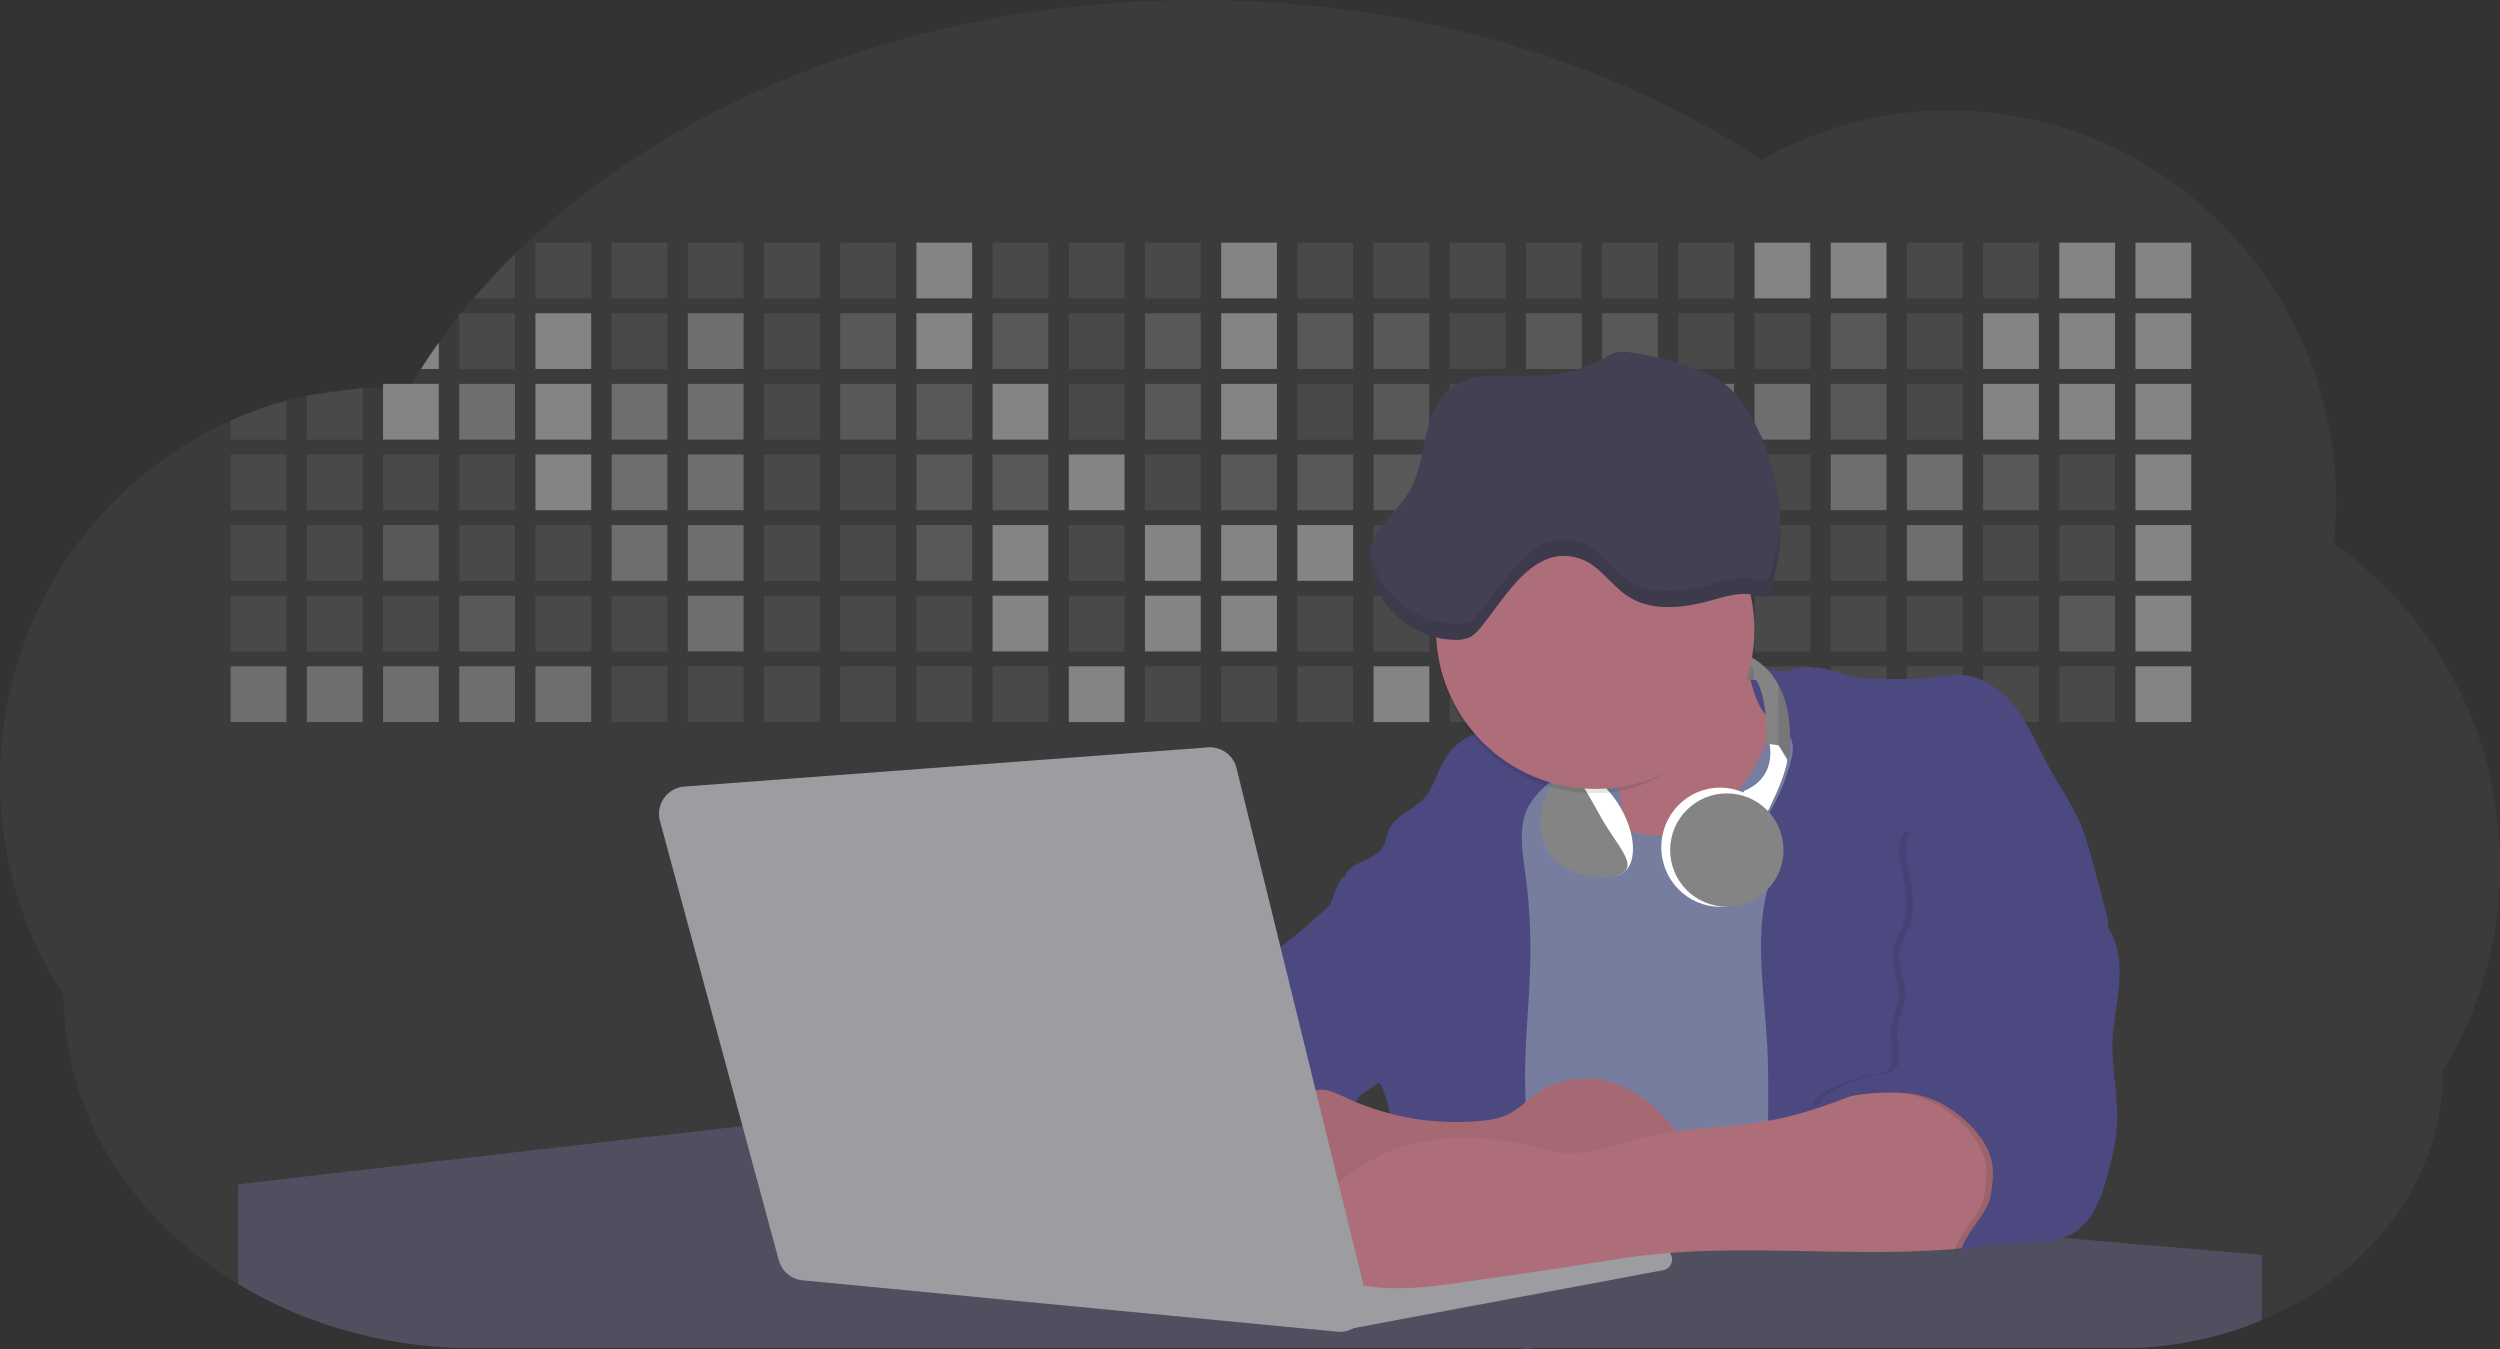 <svg id="aa7bae02-e79e-4d6b-a496-aba15f39787c" data-name="Layer 1" xmlns="http://www.w3.org/2000/svg" width="1144" height="617.32" viewBox="0 0 1144 617.32"><rect x="0" y="0" width="1144" height="617.32" fill="#333333" stroke="none"/><title>developer activity</title><path d="M1172,537.57a181.92,181.92,0,0,1-6.85,49.6,180.06,180.06,0,0,1-19.27,44.28c0,50.1-33.82,93.4-82.91,114a167.3,167.3,0,0,1-64.73,12.8H245.17c-40.25,0-77.55-10.86-108.14-29.36A185.76,185.76,0,0,1,112.2,711c-34-29.22-55.08-69.6-55.08-114.2A180.5,180.5,0,0,1,28,498.08c0-73.36,43.39-136.44,105.55-164.29a174.52,174.52,0,0,1,25.51-9.12q4.63-1.26,9.36-2.26a175.39,175.39,0,0,1,25.51-3.5q4.65-.29,9.35-.33H205c3.46,0,6.89.12,10.3.32l1.12-1.9q2.06-3.44,4.22-6.81,3.9-6.14,8.18-12.1,4.48-6.29,9.35-12.38l.83-1q2.76-3.44,5.64-6.8,9-10.49,19-20.35c72.11-70.68,185.08-116.18,312.08-116.18,98.82,0,189.15,27.55,258.34,73.07A174.18,174.18,0,0,1,920,191.86c97.74,0,177,80.37,177,179.51a184.9,184.9,0,0,1-1,18.78A180,180,0,0,1,1172,537.57Z" transform="translate(-28 -141.34)" fill="#858485" opacity="0.1"/><path d="M263.66,257.52v20.35h-19Q253.59,267.39,263.66,257.52Z" transform="translate(-28 -141.34)" fill="#858485" opacity="0.2"/><rect x="245.02" y="111.02" width="25.51" height="25.51" fill="#858485" opacity="0.2"/><rect x="279.88" y="111.02" width="25.51" height="25.51" fill="#858485" opacity="0.2"/><rect x="314.75" y="111.02" width="25.51" height="25.51" fill="#858485" opacity="0.2"/><rect x="349.61" y="111.02" width="25.51" height="25.51" fill="#858485" opacity="0.2"/><rect x="384.48" y="111.02" width="25.51" height="25.51" fill="#858485" opacity="0.2"/><rect x="419.35" y="111.02" width="25.51" height="25.51" fill="#858485"/><rect x="454.21" y="111.02" width="25.51" height="25.51" fill="#858485" opacity="0.2"/><rect x="489.08" y="111.02" width="25.51" height="25.51" fill="#858485" opacity="0.2"/><rect x="523.94" y="111.02" width="25.51" height="25.51" fill="#858485" opacity="0.2"/><rect x="558.81" y="111.02" width="25.51" height="25.51" fill="#858485"/><rect x="593.68" y="111.02" width="25.51" height="25.51" fill="#858485" opacity="0.2"/><rect x="628.54" y="111.02" width="25.51" height="25.51" fill="#858485" opacity="0.2"/><rect x="663.41" y="111.02" width="25.51" height="25.51" fill="#858485" opacity="0.2"/><rect x="698.28" y="111.02" width="25.51" height="25.51" fill="#858485" opacity="0.2"/><rect x="733.14" y="111.02" width="25.51" height="25.51" fill="#858485" opacity="0.2"/><rect x="768.01" y="111.02" width="25.51" height="25.51" fill="#858485" opacity="0.2"/><rect x="802.87" y="111.02" width="25.51" height="25.51" fill="#858485"/><rect x="837.74" y="111.02" width="25.51" height="25.51" fill="#858485"/><rect x="872.61" y="111.02" width="25.51" height="25.51" fill="#858485" opacity="0.2"/><rect x="907.47" y="111.02" width="25.51" height="25.51" fill="#858485" opacity="0.2"/><rect x="942.34" y="111.02" width="25.51" height="25.51" fill="#858485"/><rect x="977.2" y="111.02" width="25.51" height="25.51" fill="#858485"/><path d="M228.8,298.08v12.1h-8.18Q224.52,304,228.8,298.08Z" transform="translate(-28 -141.34)" fill="#858485"/><rect x="210.15" y="143.33" width="25.51" height="25.51" fill="#858485" opacity="0.2"/><rect x="245.02" y="143.33" width="25.51" height="25.51" fill="#858485"/><rect x="279.88" y="143.33" width="25.51" height="25.51" fill="#858485" opacity="0.2"/><rect x="314.75" y="143.33" width="25.51" height="25.51" fill="#858485" opacity="0.7"/><rect x="349.61" y="143.33" width="25.51" height="25.51" fill="#858485" opacity="0.2"/><rect x="384.48" y="143.33" width="25.51" height="25.51" fill="#858485" opacity="0.4"/><rect x="419.35" y="143.33" width="25.51" height="25.51" fill="#858485"/><rect x="454.21" y="143.33" width="25.51" height="25.51" fill="#858485" opacity="0.4"/><rect x="489.08" y="143.33" width="25.51" height="25.51" fill="#858485" opacity="0.2"/><rect x="523.94" y="143.33" width="25.51" height="25.51" fill="#858485" opacity="0.4"/><rect x="558.81" y="143.33" width="25.51" height="25.51" fill="#858485"/><rect x="593.68" y="143.33" width="25.51" height="25.51" fill="#858485" opacity="0.4"/><rect x="628.54" y="143.33" width="25.51" height="25.51" fill="#858485" opacity="0.4"/><rect x="663.41" y="143.33" width="25.51" height="25.51" fill="#858485" opacity="0.2"/><rect x="698.28" y="143.33" width="25.51" height="25.51" fill="#858485" opacity="0.4"/><rect x="733.14" y="143.33" width="25.51" height="25.51" fill="#858485" opacity="0.4"/><rect x="768.01" y="143.33" width="25.51" height="25.51" fill="#858485" opacity="0.2"/><rect x="802.87" y="143.33" width="25.51" height="25.51" fill="#858485" opacity="0.2"/><rect x="837.74" y="143.33" width="25.51" height="25.51" fill="#858485" opacity="0.4"/><rect x="872.61" y="143.33" width="25.51" height="25.51" fill="#858485" opacity="0.2"/><rect x="907.47" y="143.33" width="25.51" height="25.51" fill="#858485"/><rect x="942.34" y="143.33" width="25.51" height="25.51" fill="#858485"/><rect x="977.2" y="143.33" width="25.51" height="25.51" fill="#858485"/><path d="M159.06,324.67V342.5H133.55v-8.71A174.52,174.52,0,0,1,159.06,324.67Z" transform="translate(-28 -141.34)" fill="#858485" opacity="0.2"/><polygon points="165.93 177.57 165.93 201.16 140.42 201.16 140.42 181.07 165.93 177.57" fill="#858485" opacity="0.2"/><rect x="175.28" y="175.65" width="25.51" height="25.51" fill="#858485"/><rect x="210.15" y="175.65" width="25.51" height="25.51" fill="#858485" opacity="0.7"/><rect x="245.02" y="175.65" width="25.51" height="25.51" fill="#858485"/><rect x="279.88" y="175.65" width="25.51" height="25.51" fill="#858485" opacity="0.7"/><rect x="314.75" y="175.65" width="25.51" height="25.51" fill="#858485" opacity="0.7"/><rect x="349.61" y="175.65" width="25.51" height="25.51" fill="#858485" opacity="0.2"/><rect x="384.48" y="175.65" width="25.51" height="25.51" fill="#858485" opacity="0.4"/><rect x="419.35" y="175.65" width="25.51" height="25.51" fill="#858485" opacity="0.4"/><rect x="454.21" y="175.65" width="25.51" height="25.51" fill="#858485"/><rect x="489.08" y="175.65" width="25.51" height="25.51" fill="#858485" opacity="0.2"/><rect x="523.94" y="175.65" width="25.51" height="25.51" fill="#858485" opacity="0.4"/><rect x="558.81" y="175.65" width="25.51" height="25.51" fill="#858485"/><rect x="593.68" y="175.65" width="25.51" height="25.51" fill="#858485" opacity="0.2"/><rect x="628.54" y="175.65" width="25.51" height="25.51" fill="#858485" opacity="0.4"/><rect x="663.41" y="175.65" width="25.51" height="25.51" fill="#858485" opacity="0.2"/><rect x="698.28" y="175.65" width="25.51" height="25.51" fill="#858485"/><rect x="733.14" y="175.65" width="25.51" height="25.51" fill="#858485" opacity="0.2"/><rect x="768.01" y="175.65" width="25.51" height="25.51" fill="#858485" opacity="0.7"/><rect x="802.87" y="175.65" width="25.51" height="25.51" fill="#858485" opacity="0.7"/><rect x="837.74" y="175.65" width="25.51" height="25.51" fill="#858485" opacity="0.4"/><rect x="872.61" y="175.65" width="25.51" height="25.51" fill="#858485" opacity="0.2"/><rect x="907.47" y="175.65" width="25.51" height="25.51" fill="#858485"/><rect x="942.34" y="175.65" width="25.51" height="25.51" fill="#858485"/><rect x="977.2" y="175.65" width="25.51" height="25.51" fill="#858485"/><rect x="105.55" y="207.96" width="25.51" height="25.51" fill="#858485" opacity="0.2"/><rect x="140.42" y="207.96" width="25.51" height="25.51" fill="#858485" opacity="0.2"/><rect x="175.28" y="207.96" width="25.51" height="25.51" fill="#858485" opacity="0.2"/><rect x="210.15" y="207.96" width="25.51" height="25.51" fill="#858485" opacity="0.2"/><rect x="245.02" y="207.96" width="25.51" height="25.51" fill="#858485"/><rect x="279.88" y="207.96" width="25.51" height="25.51" fill="#858485" opacity="0.7"/><rect x="314.75" y="207.96" width="25.51" height="25.51" fill="#858485" opacity="0.7"/><rect x="349.61" y="207.96" width="25.51" height="25.51" fill="#858485" opacity="0.2"/><rect x="384.48" y="207.96" width="25.51" height="25.51" fill="#858485" opacity="0.2"/><rect x="419.35" y="207.96" width="25.51" height="25.51" fill="#858485" opacity="0.4"/><rect x="454.21" y="207.96" width="25.51" height="25.51" fill="#858485" opacity="0.4"/><rect x="489.08" y="207.96" width="25.51" height="25.51" fill="#858485"/><rect x="523.94" y="207.96" width="25.51" height="25.51" fill="#858485" opacity="0.2"/><rect x="558.81" y="207.96" width="25.51" height="25.51" fill="#858485" opacity="0.4"/><rect x="593.68" y="207.96" width="25.51" height="25.51" fill="#858485" opacity="0.4"/><rect x="628.54" y="207.96" width="25.51" height="25.51" fill="#858485" opacity="0.4"/><rect x="663.41" y="207.96" width="25.51" height="25.51" fill="#858485" opacity="0.4"/><rect x="698.28" y="207.96" width="25.51" height="25.51" fill="#858485" opacity="0.2"/><rect x="733.14" y="207.96" width="25.51" height="25.51" fill="#858485" opacity="0.2"/><rect x="768.01" y="207.96" width="25.51" height="25.51" fill="#858485" opacity="0.2"/><rect x="802.87" y="207.96" width="25.51" height="25.51" fill="#858485" opacity="0.2"/><rect x="837.74" y="207.96" width="25.51" height="25.51" fill="#858485" opacity="0.7"/><rect x="872.61" y="207.96" width="25.51" height="25.51" fill="#858485" opacity="0.7"/><rect x="907.47" y="207.96" width="25.51" height="25.51" fill="#858485" opacity="0.4"/><rect x="942.34" y="207.96" width="25.51" height="25.51" fill="#858485" opacity="0.2"/><rect x="977.2" y="207.96" width="25.51" height="25.51" fill="#858485"/><rect x="105.55" y="240.28" width="25.51" height="25.51" fill="#858485" opacity="0.2"/><rect x="140.42" y="240.28" width="25.51" height="25.51" fill="#858485" opacity="0.2"/><rect x="175.28" y="240.28" width="25.51" height="25.51" fill="#858485" opacity="0.4"/><rect x="210.15" y="240.28" width="25.51" height="25.51" fill="#858485" opacity="0.2"/><rect x="245.02" y="240.28" width="25.51" height="25.51" fill="#858485" opacity="0.2"/><rect x="279.88" y="240.28" width="25.51" height="25.51" fill="#858485" opacity="0.7"/><rect x="314.75" y="240.28" width="25.51" height="25.51" fill="#858485" opacity="0.7"/><rect x="349.61" y="240.28" width="25.51" height="25.51" fill="#858485" opacity="0.2"/><rect x="384.48" y="240.28" width="25.51" height="25.51" fill="#858485" opacity="0.2"/><rect x="419.35" y="240.28" width="25.51" height="25.51" fill="#858485" opacity="0.4"/><rect x="454.21" y="240.28" width="25.51" height="25.51" fill="#858485"/><rect x="489.08" y="240.28" width="25.51" height="25.51" fill="#858485" opacity="0.2"/><rect x="523.94" y="240.28" width="25.51" height="25.51" fill="#858485"/><rect x="558.81" y="240.28" width="25.51" height="25.51" fill="#858485"/><rect x="593.68" y="240.28" width="25.51" height="25.51" fill="#858485"/><rect x="628.54" y="240.28" width="25.51" height="25.51" fill="#858485" opacity="0.2"/><rect x="663.41" y="240.28" width="25.51" height="25.51" fill="#858485"/><rect x="698.28" y="240.28" width="25.51" height="25.51" fill="#858485" opacity="0.2"/><rect x="733.14" y="240.28" width="25.51" height="25.51" fill="#858485" opacity="0.2"/><rect x="768.01" y="240.28" width="25.51" height="25.51" fill="#858485" opacity="0.2"/><rect x="802.87" y="240.28" width="25.51" height="25.51" fill="#858485" opacity="0.2"/><rect x="837.74" y="240.28" width="25.51" height="25.51" fill="#858485" opacity="0.2"/><rect x="872.61" y="240.28" width="25.51" height="25.51" fill="#858485" opacity="0.7"/><rect x="907.47" y="240.28" width="25.51" height="25.51" fill="#858485" opacity="0.2"/><rect x="942.34" y="240.28" width="25.51" height="25.51" fill="#858485" opacity="0.2"/><rect x="977.2" y="240.28" width="25.51" height="25.51" fill="#858485"/><rect x="105.55" y="272.59" width="25.51" height="25.51" fill="#858485" opacity="0.2"/><rect x="140.42" y="272.59" width="25.51" height="25.51" fill="#858485" opacity="0.2"/><rect x="175.28" y="272.59" width="25.51" height="25.51" fill="#858485" opacity="0.2"/><rect x="210.15" y="272.59" width="25.51" height="25.51" fill="#858485" opacity="0.4"/><rect x="245.02" y="272.59" width="25.51" height="25.51" fill="#858485" opacity="0.2"/><rect x="279.88" y="272.59" width="25.51" height="25.51" fill="#858485" opacity="0.2"/><rect x="314.75" y="272.59" width="25.51" height="25.51" fill="#858485" opacity="0.7"/><rect x="349.61" y="272.59" width="25.51" height="25.51" fill="#858485" opacity="0.2"/><rect x="384.48" y="272.59" width="25.51" height="25.51" fill="#858485" opacity="0.2"/><rect x="419.35" y="272.59" width="25.51" height="25.51" fill="#858485" opacity="0.2"/><rect x="454.21" y="272.59" width="25.51" height="25.51" fill="#858485"/><rect x="489.08" y="272.59" width="25.51" height="25.51" fill="#858485" opacity="0.2"/><rect x="523.94" y="272.59" width="25.51" height="25.51" fill="#858485"/><rect x="558.81" y="272.59" width="25.51" height="25.51" fill="#858485"/><rect x="593.68" y="272.59" width="25.51" height="25.51" fill="#858485" opacity="0.2"/><rect x="628.54" y="272.59" width="25.51" height="25.51" fill="#858485" opacity="0.2"/><rect x="663.41" y="272.59" width="25.51" height="25.51" fill="#858485" opacity="0.2"/><rect x="698.28" y="272.59" width="25.51" height="25.51" fill="#858485" opacity="0.2"/><rect x="733.14" y="272.59" width="25.51" height="25.51" fill="#858485" opacity="0.2"/><rect x="768.01" y="272.59" width="25.51" height="25.51" fill="#858485" opacity="0.2"/><rect x="802.87" y="272.59" width="25.51" height="25.51" fill="#858485" opacity="0.2"/><rect x="837.74" y="272.59" width="25.51" height="25.51" fill="#858485" opacity="0.2"/><rect x="872.61" y="272.59" width="25.51" height="25.51" fill="#858485" opacity="0.2"/><rect x="907.47" y="272.59" width="25.51" height="25.51" fill="#858485" opacity="0.2"/><rect x="942.34" y="272.59" width="25.51" height="25.51" fill="#858485" opacity="0.4"/><rect x="977.2" y="272.59" width="25.51" height="25.51" fill="#858485"/><rect x="105.55" y="304.91" width="25.51" height="25.51" fill="#858485" opacity="0.7"/><rect x="140.42" y="304.91" width="25.51" height="25.51" fill="#858485" opacity="0.7"/><rect x="175.28" y="304.91" width="25.51" height="25.51" fill="#858485" opacity="0.7"/><rect x="210.15" y="304.91" width="25.51" height="25.51" fill="#858485" opacity="0.7"/><rect x="245.02" y="304.91" width="25.51" height="25.51" fill="#858485" opacity="0.7"/><rect x="279.88" y="304.91" width="25.51" height="25.51" fill="#858485" opacity="0.2"/><rect x="314.75" y="304.91" width="25.51" height="25.51" fill="#858485" opacity="0.2"/><rect x="349.61" y="304.91" width="25.51" height="25.51" fill="#858485" opacity="0.2"/><rect x="384.48" y="304.91" width="25.51" height="25.51" fill="#858485" opacity="0.2"/><rect x="419.35" y="304.91" width="25.51" height="25.51" fill="#858485" opacity="0.2"/><rect x="454.21" y="304.91" width="25.51" height="25.51" fill="#858485" opacity="0.2"/><rect x="489.08" y="304.91" width="25.51" height="25.51" fill="#858485"/><rect x="523.94" y="304.91" width="25.51" height="25.51" fill="#858485" opacity="0.2"/><rect x="558.81" y="304.91" width="25.51" height="25.51" fill="#858485" opacity="0.2"/><rect x="593.68" y="304.91" width="25.51" height="25.51" fill="#858485" opacity="0.2"/><rect x="628.54" y="304.91" width="25.51" height="25.51" fill="#858485"/><rect x="663.41" y="304.91" width="25.51" height="25.51" fill="#858485" opacity="0.2"/><rect x="698.28" y="304.91" width="25.51" height="25.51" fill="#858485" opacity="0.2"/><rect x="733.14" y="304.91" width="25.51" height="25.51" fill="#858485" opacity="0.2"/><rect x="768.01" y="304.91" width="25.51" height="25.51" fill="#858485" opacity="0.2"/><rect x="802.87" y="304.91" width="25.51" height="25.51" fill="#858485" opacity="0.2"/><rect x="837.74" y="304.91" width="25.51" height="25.51" fill="#858485" opacity="0.2"/><rect x="872.61" y="304.91" width="25.51" height="25.51" fill="#858485" opacity="0.2"/><rect x="907.47" y="304.91" width="25.51" height="25.51" fill="#858485" opacity="0.2"/><rect x="942.34" y="304.91" width="25.51" height="25.51" fill="#858485" opacity="0.2"/><rect x="977.2" y="304.91" width="25.51" height="25.51" fill="#858485"/><circle cx="734.52" cy="363.89" r="34.87" fill="#767d9f"/><path d="M760.71,460.87q5.22,22.78,8.86,45.9c.73,4.58,1.38,9.41-.28,13.74-1.39,3.61-4.22,6.43-6.44,9.59s-3.9,7.21-2.55,10.83,5.29,5.6,9.05,6.62c10.76,2.9,22.23.79,32.94-2.35a53.29,53.29,0,0,0,13.81-5.72c4.54-2.88,8.26-6.88,11.68-11,15.61-18.93,25.83-41.65,35.45-64.23a39.12,39.12,0,0,1-33.11-13.34c-3.94-4.63-6.83-11.08-4.61-16.74-6.51,3.57-14.24,3.81-21.25,6.25a75.49,75.49,0,0,0-12.5,6.15q-7.18,4.15-14.28,8.46C772.07,458.29,767,461.19,760.71,460.87Z" transform="translate(-28 -141.34)" fill="#ae6e79"/><path d="M833.64,487.05c-6.11,11.89-14.06,23.32-25.41,30.4s-26.63,9-38,2c-5.6-3.42-9.84-8.62-14.73-13s-11-8.13-17.57-7.56c-7.24.63-12.91,6.28-17.76,11.69-7.36,8.22-14.47,16.79-19.68,26.52-10,18.7-12.37,40.56-11.93,61.76s3.51,42.29,3.58,63.49c.1,26.08-4.32,51.95-8.79,77.64,41.1-5.06,82.25,6,123.44,10.19,26.36,2.71,52.92,2.65,79.42,2.58,4.66,0,9.62-.12,13.5-2.7a18.2,18.2,0,0,0,5.59-6.64c3.66-6.75,5.13-14.45,6.15-22.06,2.59-19.22,2.67-38.68,2.74-58.08.18-47,.35-94.17-5.62-140.8-1.47-11.47-3.35-23-7.75-33.73s-11.58-20.6-21.62-26.35c-6.45-3.7-21.4-10.14-29-6.41C841.67,460.15,837.73,479.09,833.64,487.05Z" transform="translate(-28 -141.34)" fill="#767d9f"/><path d="M836.68,619.77c-1.55-29-7.86-59.95,5.57-85.69,3.3-6.32-8.54-14.21-4.88-20.33a92.08,92.08,0,0,0,10.06-23.93c.76-2.89,1.37-5.95.65-8.85-1.33-5.29-6.56-8.44-11-11.66-4.9-3.56-7.42-14.41-9-20.28s12.57,1.2,18.26-.89c7.9-2.89,17.94-1.07,25.82,1.86,4.4,1.62,9.18,1.76,13.87,1.88,9.11.24,18.25.47,27.29-.65,4.06-.51,8.13-1.28,12.21-1.05,10.41.59,19.46,7.71,25.62,16.13s10.08,18.23,15.13,27.35c4.21,7.6,9.23,14.78,12.82,22.69,3.18,7,5.19,14.52,7.18,22l5.13,19.19a25.58,25.58,0,0,1,1.26,8.51c-.26,3.07-1.62,5.93-3,8.66A164.12,164.12,0,0,1,971,603.2c-10.79,13.23-23.89,25.16-30.3,41-2.5,6.17-3.89,12.73-5.16,19.27a707.94,707.94,0,0,0-10.9,79.15,174.2,174.2,0,0,0-36.52-12.21,177.61,177.61,0,0,0-19-3c-5.59-.58-12.8.52-18.12-1-8.9-2.53-9.88-17.58-11.23-25.46-2.16-12.55-2.59-25.32-2.67-38C837,648.53,837.45,634.14,836.68,619.77Z" transform="translate(-28 -141.34)" fill="#4c4981"/><path d="M641.23,565.54c4.21,24,8.85,48.07,18,70.62-.23.22-.46.42-.69.62-.81.69-1.65,1.34-2.53,2-2.05,1.44-4.3,2.66-6,4.54a8,8,0,0,0-1.5,2.45,5.48,5.48,0,0,0,0,4.47c-4.77,2.11-10.31,1.46-15.66,1.26-4.61-.17-9.08,0-12.78,2.53-5.14,3.54-6.69,10.34-7.52,16.52q-.46,3.38-.79,6.77-.32,3.15-.52,6.32a188.61,188.61,0,0,0-.19,21q.08,1.92.21,3.84c-16.34-.39-31.23-8.91-45.32-17.19-3.22-1.89-6.54-3.88-8.63-7A15.8,15.8,0,0,1,555,674c0-.51.09-1,.16-1.52a41.58,41.58,0,0,1,2.29-8.68,107.2,107.2,0,0,1,19.19-32.65c3.58-4.18,7.61-8.27,9.28-13.52.73-2.29,1-4.72,1.74-7,3.32-9.88,15.3-14.55,19.4-24.14,1-2.29,1.46-4.8,2.7-7a17.63,17.63,0,0,1,4.25-4.75c.73-.61,1.49-1.2,2.24-1.79q10.54-8.26,20.31-17.45,1.82-1.71,3.6-3.46A59.48,59.48,0,0,0,641.23,565.54Z" transform="translate(-28 -141.34)" fill="#4c4981"/><path d="M742,494.56c-1.44,1.52-3,2.95-4.53,4.37l-.41.37-1.62,1.5a39,39,0,0,0-7.55,8.79l-.17.28c-5.1,9.13-3.21,20.37-1.79,30.74a261.55,261.55,0,0,1,2.37,39c-.26,18-2.38,35.88-2.42,53.86,0,4.08.09,8.15.27,12.23.29,6.63.79,13.25,1.39,19.87.65,7.26,1.43,14.51,2.16,21.76.58,5.61,1.13,11.21,1.59,16.81.23,2.9.45,5.79.63,8.69.21,3.4.38,6.81.48,10.21h0c.07,2.16.11,4.31.11,6.47,0,1.23,0,2.45,0,3.67q0,3.51-.19,7-.2,4.49-.61,9c-.31,3.27-.86,6.84-3.16,9.14-.14.14-.29.27-.44.4l-3.24-.4a332.72,332.72,0,0,0-67.3-1.2c.49-3.38.94-6.75,1.38-10.14.2-1.6.4-3.21.59-4.82q.33-2.76.63-5.52c.23-2,.44-4,.64-6q.78-7.73,1.37-15.47.87-11.29,1.32-22.62.22-5.41.34-10.83.17-6.72.16-13.45,0-6.54-.11-13.1c0-1.44-.06-2.88-.18-4.31a27.35,27.35,0,0,0-.53-3.83,49.87,49.87,0,0,0-3-8.48c-.22-.52-.43-1-.64-1.55-.12-.27-.23-.55-.34-.82,5.76-5.13,9.86-12,13.8-18.76,6.39-10.89,12.93-22.26,14-34.84s-5.18-26.71-17.2-30.55c-3.27-1-6.73-1.28-10.1-1.87-3.18-.56-9.81-1.83-13.49-4.11q-3,3.08-6,6.05a22.15,22.15,0,0,1,2.17-8.71l1.42.07a2.71,2.71,0,0,1-.16-1c0-1.07.74-2.28,2.32-3.62,4.71-4,12.12-4.89,15.09-10.3,1.24-2.25,1.45-4.93,2.45-7.29,2.87-6.73,11.11-9.21,16.07-14.59s6.2-13,10.21-19a28.62,28.62,0,0,1,12-10c.4-.19.81-.38,1.22-.55,8.3-3.55,18.16-4.36,26.76-4.34,3.34,0,12,.1,16.24,1.79a5.32,5.32,0,0,1,1.85,1.13C752.37,480.61,745.34,491,742,494.56Z" transform="translate(-28 -141.34)" fill="#4c4981"/><path d="M642.72,542.69a60.88,60.88,0,0,1,46.74,4.87c7.2,4,13.66,9.58,17.62,16.78,5.95,10.8,5.69,23.82,5.27,36.15-.21,6.17-.48,12.56-3.2,18.1C706,625,700.06,629.4,694,633a42.24,42.24,0,0,1-12.32,5.33c-6.72,1.46-13.7.22-20.47-1-7.36-1.36-15.26-3-20.37-8.48-3-3.18-4.64-7.31-6.26-11.35q-3.49-8.75-7-17.48c-4.05-10.11-5.42-18.52-.07-28.37,2.43-4.49,5.4-8.69,7.8-13.21C636.51,556.14,640.81,543.28,642.72,542.69Z" transform="translate(-28 -141.34)" fill="#4c4981"/><path d="M1063,715.56v29.9a167.3,167.3,0,0,1-64.73,12.8H728.58c-.14.14-.29.27-.44.4l-3.24-.4H245.17c-40.25,0-77.55-10.86-108.14-29.36V683.25l230.72-26.63.18,0L502.29,668l34.77,3,18.06,1.53,37.38,3.17,19.23,1.63,28,2.38,3.94.33,20.18,1.71L691.23,684l38.5,3.26,64.18,5.45,45.15,3.83,74.14,6.29,14.1,1.19,1.52.13,1.32.11,18.62,1.58,20.44,1.74,2.37.2Z" transform="translate(-28 -141.34)" fill="#504f60"/><polygon points="764 573.12 474.86 523.77 463.65 580.46 596.19 596.33 637 601.44 749.26 579.33 764 573.12" fill="#9c9ca1"/><path d="M642.33,739.94l144.86-27.23a5,5,0,0,1,5.94,4.93h0a5,5,0,0,1-4.09,4.93L647.57,749.06Z" transform="translate(-28 -141.34)" fill="#9c9ca1"/><path d="M705.17,654.31c4.51-.42,9.08-1.13,13.14-3.13,5-2.49,8.89-6.78,13.52-9.94,10.18-7,23.8-7.94,35.47-3.92s21.41,12.63,28.23,22.91c4.53,6.85,7.93,15.59,4.73,23.15a30.51,30.51,0,0,1-4.12,6.44l-8.34,10.9a29,29,0,0,1-5.66,6.09c-3.12,2.27-7,3.2-10.82,3.76-10.15,1.48-20.48.64-30.71,1.32-17.57,1.17-34.73,6.83-52.34,6.64-10.12-.11-20.11-2.15-30-4.19l-43.77-9c-7.62-1.56-16.23-3.84-19.82-10.75-1.61-3.11-1.91-6.71-2.1-10.21-.52-9.64,0-20.36,6.68-27.31,6.28-6.52,16.21-8.58,23.71-13.4,9.18-5.91,12.21-4,21.89.44A120,120,0,0,0,705.17,654.31Z" transform="translate(-28 -141.34)" fill="#ae6e79"/><path d="M705.17,654.31c4.51-.42,9.08-1.13,13.14-3.13,5-2.49,8.89-6.78,13.52-9.94,10.18-7,23.8-7.94,35.47-3.92s21.41,12.63,28.23,22.91c4.53,6.85,7.93,15.59,4.73,23.15a30.51,30.51,0,0,1-4.12,6.44l-8.34,10.9a29,29,0,0,1-5.66,6.09c-3.12,2.27-7,3.2-10.82,3.76-10.15,1.48-20.48.64-30.71,1.32-17.57,1.17-34.73,6.83-52.34,6.64-10.12-.11-20.11-2.15-30-4.19l-43.77-9c-7.62-1.56-16.23-3.84-19.82-10.75-1.61-3.11-1.91-6.71-2.1-10.21-.52-9.64,0-20.36,6.68-27.31,6.28-6.52,16.21-8.58,23.71-13.4,9.18-5.91,12.21-4,21.89.44A120,120,0,0,0,705.17,654.31Z" transform="translate(-28 -141.34)" opacity="0.05"/><path d="M880.94,640.6c-12.28,4.75-24.63,9.52-37.49,12.35-21.56,4.75-44.12,4-65.51,9.43-11.3,2.88-22.53,7.52-34.14,6.58-5.19-.42-10.2-2-15.25-3.2-28.37-7-60.62-4.73-83.66,13.27-7.88,6.15-14.33,13.82-20.18,22a14.7,14.7,0,0,0,5.91,21.88A86.62,86.62,0,0,0,659,730.48c13.13,1.16,26.32-.7,39.38-2.56,19.38-2.75,38.77-5.51,58.1-8.6,6.94-1.11,13.88-2.26,20.86-3.14,50.23-6.35,101.37,1.37,151.73-3.93,5.09-.54,10.27-1.24,14.9-3.41,11.72-5.5,17.52-20,15.1-32.74s-11.76-23.33-23-29.83c-9.42-5.47-19.58-7.68-30.07-10C896.26,634,890.32,637,880.94,640.6Z" transform="translate(-28 -141.34)" fill="#ae6e79"/><path d="M988.67,564.44c5.54,7.26,6.72,17,6.12,26.09s-2.76,18.08-3.08,27.21c-.44,12.52,2.58,25,2.07,37.48-.36,8.73-2.43,17.29-4.88,25.67-2.89,9.89-7.07,20.52-16.2,25.27-12.12,6.31-37.54,2.76-50.29,7.7,1.16-7.23,12.28-17.7,13.44-24.93.8-5,1.61-10.14.75-15.15-1.1-6.39-4.85-12.06-9.3-16.78-7.08-7.51-16.32-13.16-26.47-15s-35-.33-43.12,6.08c-1-6.62,17.6-13,24.14-14.43,3.26-.73,7-.32,9.61-2.39,5-3.92,1.37-11.73,1.61-18,.19-5,3.11-9.58,3.7-14.58,1-8-4.22-16.15-2.17-24,.76-2.9,2.45-5.45,3.62-8.21,3.56-8.45,2-18.09.1-27.07-1.18-5.64-2.33-12,.81-16.81,2.91-4.49,11.17,11.5,16.46,10.76,17.47-2.45,33.28-15.4,47.39-4.8,7.19,5.4,8.13,11,11,18.71C976.77,554.6,984,558.36,988.67,564.44Z" transform="translate(-28 -141.34)" opacity="0.1"/><path d="M991.67,564.44c5.54,7.26,6.72,17,6.12,26.09s-2.76,18.08-3.08,27.21c-.44,12.52,2.58,25,2.07,37.48-.36,8.73-2.43,17.29-4.88,25.67-2.89,9.89-7.07,20.52-16.2,25.27-12.12,6.31-37.54,2.76-50.29,7.7,1.16-7.23,12.28-17.7,13.44-24.93.8-5,1.61-10.14.75-15.15-1.1-6.39-4.85-12.06-9.3-16.78-7.08-7.51-16.32-13.16-26.47-15s-35-.33-43.12,6.08c-1-6.62,17.6-13,24.14-14.43,3.26-.73,7-.32,9.61-2.39,5-3.92,1.37-11.73,1.61-18,.19-5,3.11-9.58,3.7-14.58,1-8-4.22-16.15-2.17-24,.76-2.9,2.45-5.45,3.62-8.21,3.56-8.45,2-18.09.1-27.07-1.18-5.64-2.33-12,.81-16.81,2.91-4.49,8.6-6.19,13.89-6.94a68.42,68.42,0,0,1,50,12.9c7.19,5.4,8.13,11,11,18.71C979.77,554.6,987,558.36,991.67,564.44Z" transform="translate(-28 -141.34)" fill="#4c4981"/><path d="M330,517.06,384.37,718a12.55,12.55,0,0,0,10.91,9.21L640,750.72a12.54,12.54,0,0,0,13.38-15.48L593.84,492.86a12.54,12.54,0,0,0-13.12-9.51L341.13,501.27A12.54,12.54,0,0,0,330,517.06Z" transform="translate(-28 -141.34)" fill="#9c9ca1"/><ellipse cx="787.11" cy="387.68" rx="26.9" ry="27.25" fill="#fff"/><path d="M837.2,479.31s5.67,16.86-11.06,23.95L824,507l10.48,10.34S847.4,493.77,846,485.4C846,485.4,844,476.9,837.2,479.31Z" transform="translate(-28 -141.34)" fill="#fff"/><circle cx="790.2" cy="388.99" r="25.94" fill="#858485"/><path d="M846.13,489.23l-4.12-6.8-6-.85c1.28-22.39-4.53-29.06-4.53-29.06l-1.35-.13-5.88-.57-11.06-11.48v-3.26c15.54,1.85,24.13,9.23,28.77,17.88C850.16,470.14,846.13,489.23,846.13,489.23Z" transform="translate(-28 -141.34)" fill="#858485"/><path d="M830.18,448.27v4.12l-5.88-.57-11.06-11.48S830.35,444.17,830.18,448.27Z" transform="translate(-28 -141.34)" stroke="#4c4981" stroke-miterlimit="10" opacity="0.1"/><path d="M846.13,489.23l-4.12-6.8V455C850.16,470.14,846.13,489.23,846.13,489.23Z" transform="translate(-28 -141.34)" stroke="#4c4981" stroke-miterlimit="10" opacity="0.1"/><ellipse cx="757.11" cy="518.2" rx="14.43" ry="26.32" transform="translate(-185.67 306.64) rotate(-30)" fill="#fff"/><path d="M761,516c7.27,12.59,16.19,21,9.29,25s-27,2-34.27-10.6-.67-30,6.23-34S753.72,503.38,761,516Z" transform="translate(-28 -141.34)" fill="#858485"/><path d="M825.73,425.3c0,40.23-27.53,79-67.76,79a72.85,72.85,0,0,1,0-145.7C798.2,358.64,825.73,385.06,825.73,425.3Z" transform="translate(-28 -141.34)" opacity="0.1"/><circle cx="729.97" cy="288.15" r="72.85" fill="#ae6e79"/><path d="M751.57,397.21c8.67,3.19,13.8,12.15,21.58,17.14,11,7,25.32,5.19,37.88,1.73,7-1.91,14.32-4.24,21.21-2.12a6,6,0,0,0,3.23.46c1.5-.43,2.24-2.09,2.73-3.57,8.52-25.4,4.69-54.17-8.17-77.67-3.32-6.06-7.3-11.92-12.78-16.13-4.32-3.31-9.4-5.48-14.52-7.33a145,145,0,0,0-28.88-7.13,17.94,17.94,0,0,0-5.27-.17c-2.41.39-4.57,1.69-6.72,2.85A68.78,68.78,0,0,1,732,313.38c-14,.53-30-2.77-40.79,6.21-13,10.77-9.76,31.78-18.19,46.4-5.58,9.67-16.34,16.69-18.11,27.7a25.57,25.57,0,0,0,.63,10.07c4.12,16.94,20.52,30.06,38,30.37a14.42,14.42,0,0,0,7.76-1.59,17.55,17.55,0,0,0,4.09-3.89C716.84,415.09,729.94,389.25,751.57,397.21Z" transform="translate(-28 -141.34)" fill="#444053"/><path d="M838.2,403.48c-.49,1.48-1.23,3.14-2.73,3.57a6,6,0,0,1-3.23-.46c-6.89-2.12-14.25.21-21.2,2.12-12.57,3.46-26.92,5.31-37.88-1.73-7.79-5-12.91-14-21.59-17.14-21.63-8-34.73,17.88-46.21,31.44a17.55,17.55,0,0,1-4.09,3.89,14.42,14.42,0,0,1-7.76,1.59c-17.42-.31-33.83-13.43-38-30.37-.23-1-.43-2-.58-3,0,.09,0,.17-.05.26a25.57,25.57,0,0,0,.63,10.07c4.12,16.94,20.53,30.06,38,30.37a14.42,14.42,0,0,0,7.76-1.59,17.55,17.55,0,0,0,4.09-3.89c11.48-13.56,24.58-39.4,46.21-31.44,8.68,3.19,13.8,12.15,21.59,17.14,11,7,25.31,5.19,37.88,1.73,7-1.91,14.31-4.24,21.2-2.12a6,6,0,0,0,3.23.46c1.5-.43,2.24-2.09,2.73-3.57a90.29,90.29,0,0,0,4.48-32.26A88.8,88.8,0,0,1,838.2,403.48Z" transform="translate(-28 -141.34)" opacity="0.1"/></svg>